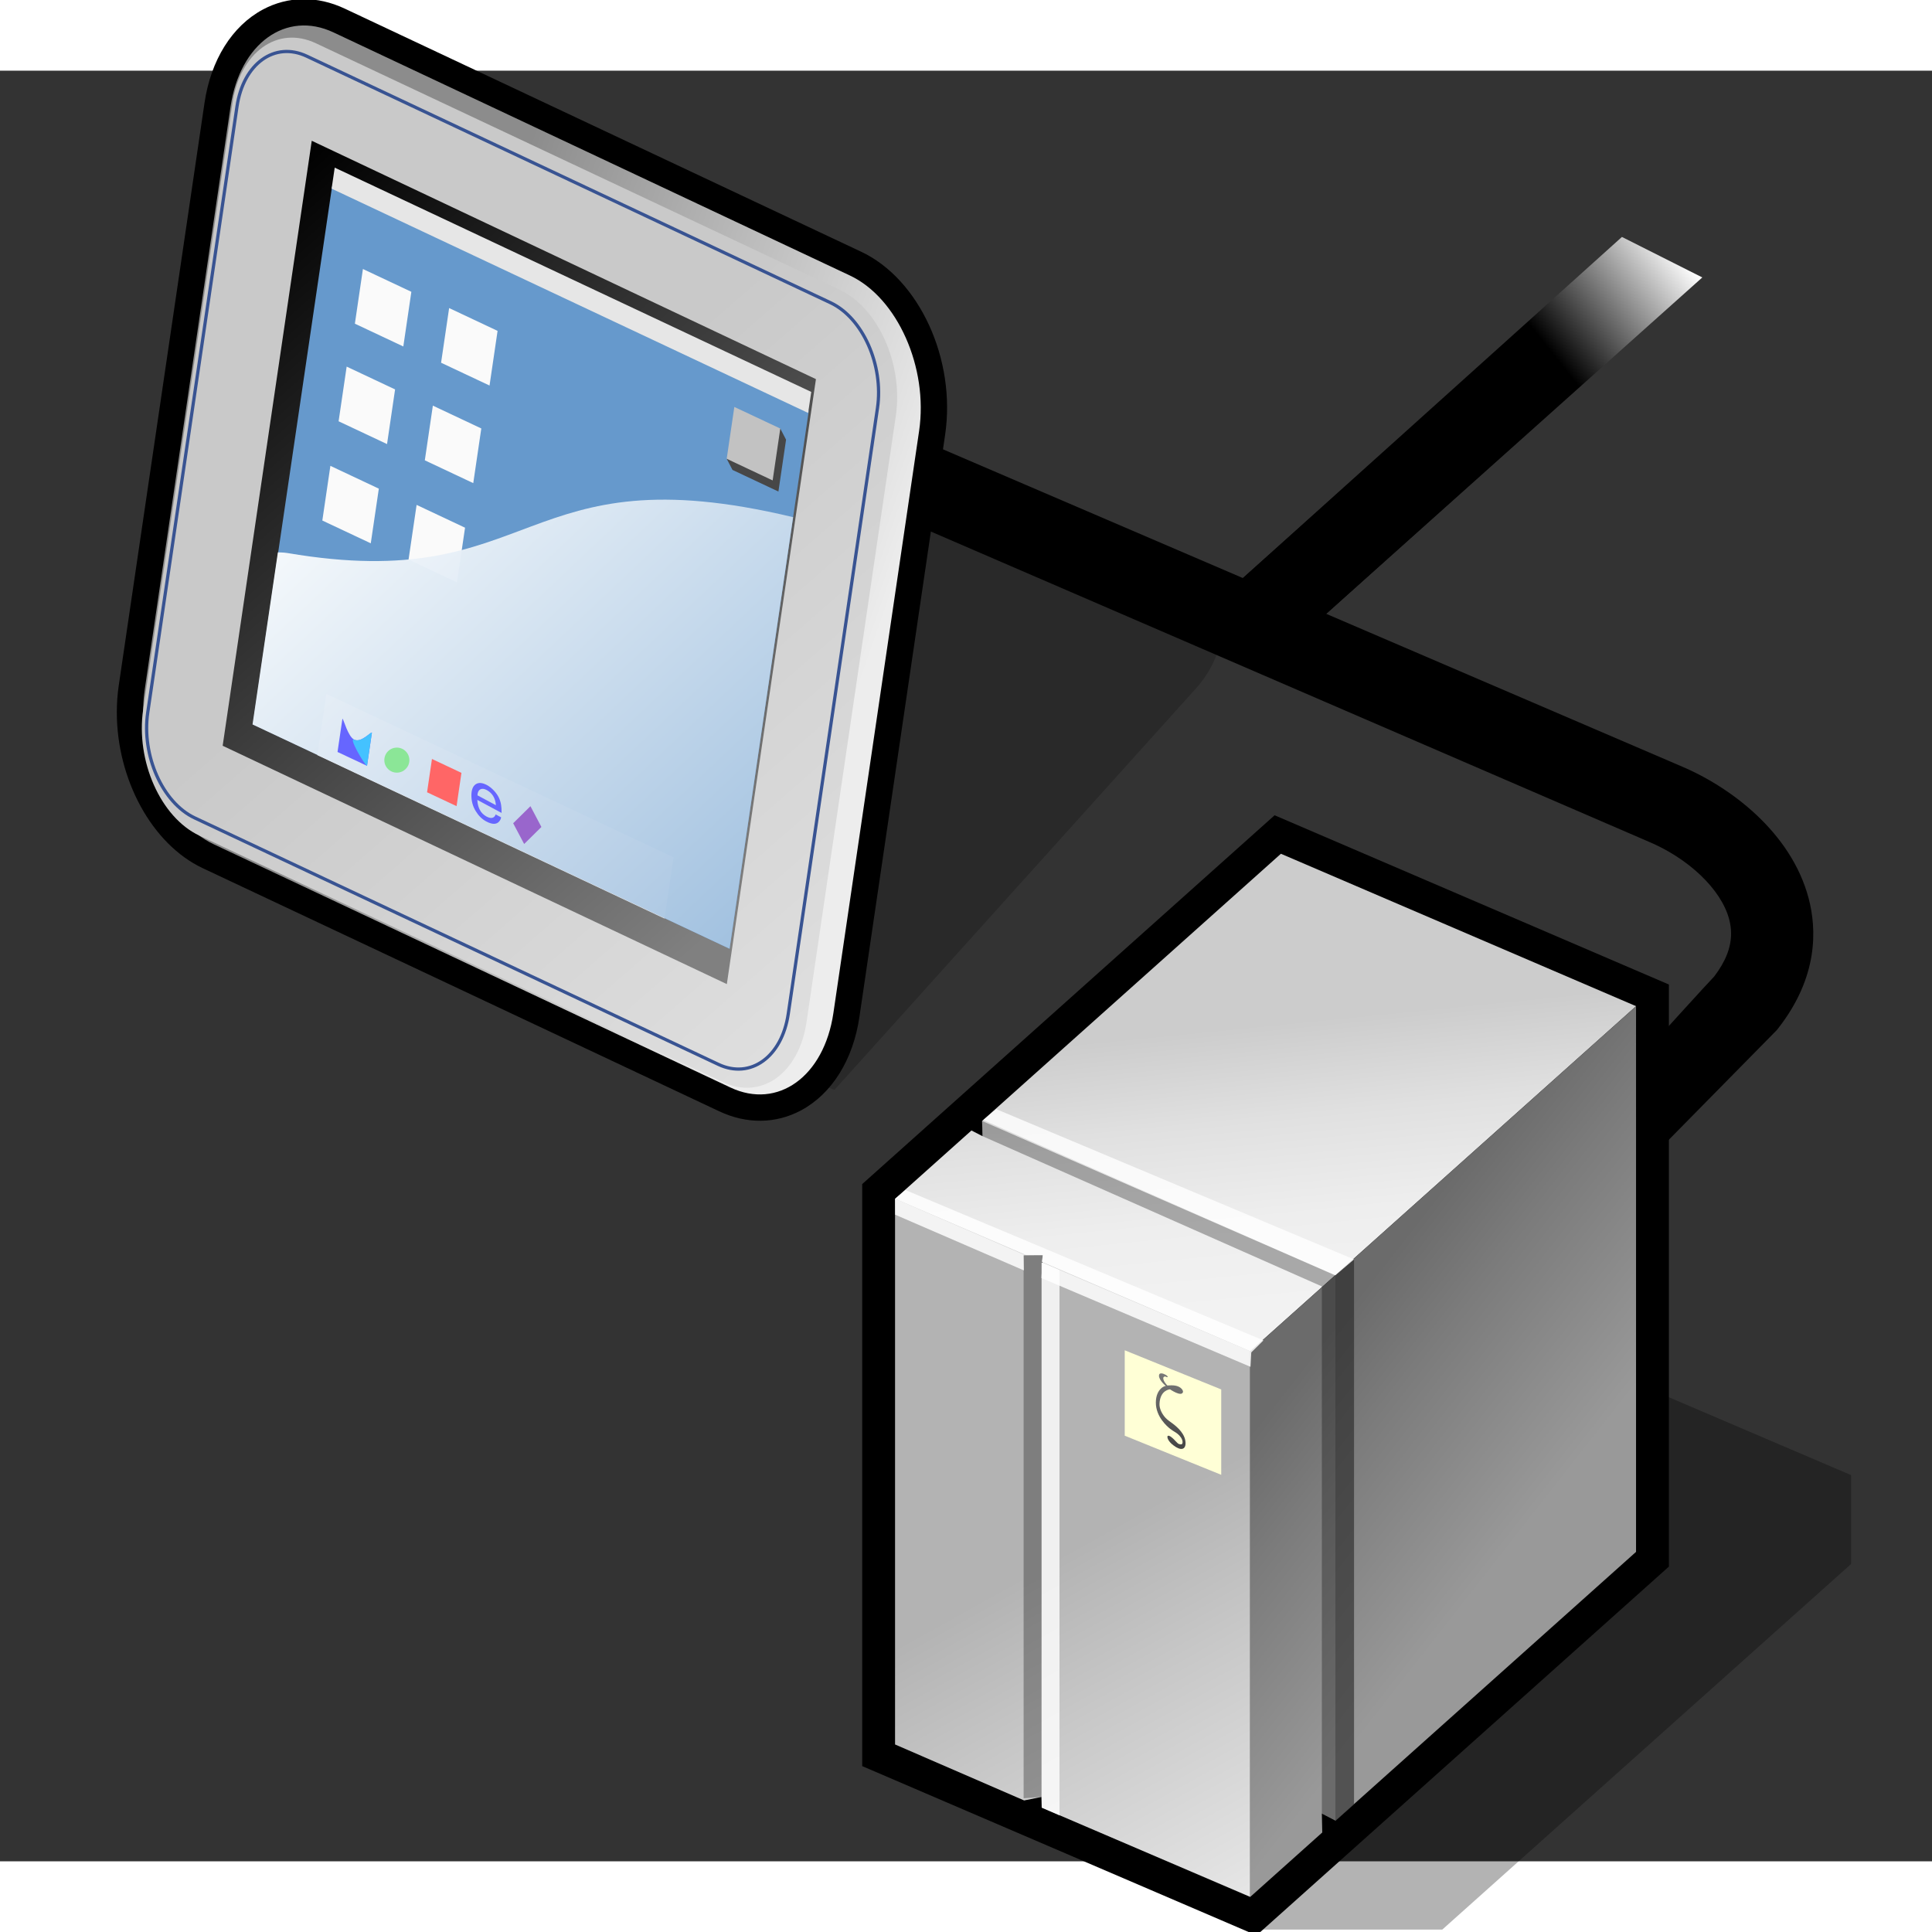 <?xml version="1.0" encoding="UTF-8" standalone="no"?>
<!-- Created with Sodipodi ("http://www.sodipodi.com/") -->
<svg
   xmlns:dc="http://purl.org/dc/elements/1.1/"
   xmlns:cc="http://creativecommons.org/ns#"
   xmlns:rdf="http://www.w3.org/1999/02/22-rdf-syntax-ns#"
   xmlns:svg="http://www.w3.org/2000/svg"
   xmlns="http://www.w3.org/2000/svg"
   xmlns:xlink="http://www.w3.org/1999/xlink"
   xmlns:sodipodi="http://sodipodi.sourceforge.net/DTD/sodipodi-0.dtd"
   xmlns:inkscape="http://www.inkscape.org/namespaces/inkscape"
   width="48pt"
   height="48pt"
   viewBox="0.237 0.185 123 114"
   overflow="visible"
   enable-background="new 0.237 0.185 123 114"
   xml:space="preserve"
   id="svg153"
   sodipodi:version="0.32"
   sodipodi:docname="Kopie von network.svg"
   sodipodi:docbase="/home/cschalle/gnome-themes-extras/Wasp/icons/scalable/apps"
   inkscape:version="0.46"
   inkscape:output_extension="org.inkscape.output.svg.inkscape"><rect x="0.237" y="0.185" width="123" height="114" fill="#333333" stroke="none"/>
  <defs
   id="defs269"><inkscape:perspective
   sodipodi:type="inkscape:persp3d"
   inkscape:vp_x="0 : 30 : 1"
   inkscape:vp_y="0 : 1000 : 0"
   inkscape:vp_z="60 : 30 : 1"
   inkscape:persp3d-origin="30 : 20 : 1"
   id="perspective91" />
    
    
    <linearGradient
   y2="18.49"
   x2="105.785"
   y1="12.322"
   x1="113.552"
   gradientUnits="userSpaceOnUse"
   id="XMLID_1_">
      <stop
   id="stop158"
   style="stop-color:#FFFFFF"
   offset="0" />
      <stop
   id="stop159"
   style="stop-color:#000000"
   offset="1" />
      
      
      
    </linearGradient>
    
    
    
    <linearGradient
   y2="12.779"
   x2="40.342"
   y1="29.752"
   x1="42.04"
   gradientUnits="userSpaceOnUse"
   id="XMLID_2_">
      <stop
   id="stop167"
   style="stop-color:#F2F2F2"
   offset="0" />
      <stop
   id="stop168"
   style="stop-color:#EEEEEE"
   offset="0.312" />
      <stop
   id="stop169"
   style="stop-color:#E0E0E0"
   offset="0.665" />
      <stop
   id="stop170"
   style="stop-color:#CCCCCC"
   offset="1" />
      
      
      
    </linearGradient>
    
    <linearGradient
   y2="44.615"
   x2="29.098"
   y1="65.381"
   x1="40.655"
   gradientUnits="userSpaceOnUse"
   id="XMLID_3_">
      <stop
   id="stop176"
   style="stop-color:#E6E6E6"
   offset="0" />
      <stop
   id="stop177"
   style="stop-color:#C7C7C7"
   offset="0.621" />
      <stop
   id="stop178"
   style="stop-color:#B3B3B3"
   offset="1" />
      
      
      
    </linearGradient>
    
    
    
    <linearGradient
   y2="32.619"
   x2="43.835"
   y1="42.94"
   x1="57.012"
   gradientUnits="userSpaceOnUse"
   id="XMLID_4_">
      <stop
   id="stop186"
   style="stop-color:#999999"
   offset="0" />
      <stop
   id="stop187"
   style="stop-color:#7B7B7B"
   offset="0.684" />
      <stop
   id="stop188"
   style="stop-color:#6B6B6B"
   offset="1" />
      
      
      
    </linearGradient>
    
    
    
    
    
    
    
    
    
    
    <linearGradient
   y2="59.021"
   x2="87.558"
   y1="75.994"
   x1="89.255"
   gradientUnits="userSpaceOnUse"
   id="XMLID_5_">
      <stop
   id="stop205"
   style="stop-color:#F2F2F2"
   offset="0" />
      <stop
   id="stop206"
   style="stop-color:#EEEEEE"
   offset="0.312" />
      <stop
   id="stop207"
   style="stop-color:#E0E0E0"
   offset="0.665" />
      <stop
   id="stop208"
   style="stop-color:#CCCCCC"
   offset="1" />
      
      
      
    </linearGradient>
    
    <linearGradient
   y2="90.857"
   x2="76.312"
   y1="111.623"
   x1="87.869"
   gradientUnits="userSpaceOnUse"
   id="XMLID_6_">
      <stop
   id="stop214"
   style="stop-color:#E6E6E6"
   offset="0" />
      <stop
   id="stop215"
   style="stop-color:#C7C7C7"
   offset="0.621" />
      <stop
   id="stop216"
   style="stop-color:#B3B3B3"
   offset="1" />
      
      
      
    </linearGradient>
    
    
    
    <linearGradient
   y2="78.86"
   x2="91.05"
   y1="89.181"
   x1="104.227"
   gradientUnits="userSpaceOnUse"
   id="XMLID_7_">
      <stop
   id="stop224"
   style="stop-color:#999999"
   offset="0" />
      <stop
   id="stop225"
   style="stop-color:#7B7B7B"
   offset="0.684" />
      <stop
   id="stop226"
   style="stop-color:#6B6B6B"
   offset="1" />
      
      
      
    </linearGradient>
    
    
    
    
    
    
    
    
  <linearGradient
   inkscape:collect="always"
   xlink:href="#XMLID_7_"
   id="linearGradient2522"
   gradientUnits="userSpaceOnUse"
   x1="104.227"
   y1="89.181"
   x2="91.05"
   y2="78.86"
   gradientTransform="matrix(1.046,0,0,1.046,-11.298,-0.795)" /><linearGradient
   inkscape:collect="always"
   xlink:href="#XMLID_6_"
   id="linearGradient2527"
   gradientUnits="userSpaceOnUse"
   x1="87.869"
   y1="111.623"
   x2="76.312"
   y2="90.857"
   gradientTransform="matrix(1.046,0,0,1.046,-11.298,-0.795)" /><linearGradient
   inkscape:collect="always"
   xlink:href="#XMLID_5_"
   id="linearGradient2530"
   gradientUnits="userSpaceOnUse"
   x1="89.255"
   y1="75.994"
   x2="87.558"
   y2="59.021"
   gradientTransform="matrix(1.046,0,0,1.046,-11.298,-0.795)" /><linearGradient
   inkscape:collect="always"
   xlink:href="#XMLID_1_"
   id="linearGradient2557"
   gradientUnits="userSpaceOnUse"
   x1="113.552"
   y1="12.322"
   x2="105.785"
   y2="18.49"
   gradientTransform="matrix(1.046,0,0,1.046,-11.298,-0.795)" /><inkscape:perspective
   id="perspective2771"
   inkscape:persp3d-origin="64 : 39.526667 : 1"
   inkscape:vp_z="128 : 59.290001 : 1"
   inkscape:vp_y="0 : 1000 : 0"
   inkscape:vp_x="0 : 59.290001 : 1"
   sodipodi:type="inkscape:persp3d" />
			
			
			
			
				<linearGradient
   id="XMLID_91_"
   gradientUnits="userSpaceOnUse"
   x1="-797.401"
   y1="465.326"
   x2="-805.348"
   y2="459.015"
   gradientTransform="matrix(1,0,0,-1,915.066,478.787)">
				<stop
   offset="0"
   style="stop-color:#FFFFFF"
   id="stop2571" />
				<stop
   offset="1"
   style="stop-color:#000000"
   id="stop2573" />
				<midPointStop
   offset="0"
   style="stop-color:#FFFFFF"
   id="midPointStop2575" />
				<midPointStop
   offset="0.5"
   style="stop-color:#FFFFFF"
   id="midPointStop2577" />
				<midPointStop
   offset="1"
   style="stop-color:#000000"
   id="midPointStop2579" />
			</linearGradient>
			
			
			
				<linearGradient
   id="XMLID_92_"
   gradientUnits="userSpaceOnUse"
   x1="-870.574"
   y1="447.496"
   x2="-872.311"
   y2="464.862"
   gradientTransform="matrix(1,0,0,-1,915.066,478.787)">
				<stop
   offset="0"
   style="stop-color:#F2F2F2"
   id="stop2586" />
				<stop
   offset="0.312"
   style="stop-color:#EEEEEE"
   id="stop2588" />
				<stop
   offset="0.665"
   style="stop-color:#E0E0E0"
   id="stop2590" />
				<stop
   offset="1"
   style="stop-color:#CCCCCC"
   id="stop2592" />
				<midPointStop
   offset="0"
   style="stop-color:#F2F2F2"
   id="midPointStop2594" />
				<midPointStop
   offset="0.5"
   style="stop-color:#F2F2F2"
   id="midPointStop2596" />
				<midPointStop
   offset="0.312"
   style="stop-color:#EEEEEE"
   id="midPointStop2598" />
				<midPointStop
   offset="0.5"
   style="stop-color:#EEEEEE"
   id="midPointStop2600" />
				<midPointStop
   offset="0.665"
   style="stop-color:#E0E0E0"
   id="midPointStop2602" />
				<midPointStop
   offset="0.5"
   style="stop-color:#E0E0E0"
   id="midPointStop2604" />
				<midPointStop
   offset="1"
   style="stop-color:#CCCCCC"
   id="midPointStop2606" />
			</linearGradient>
			
			
				<linearGradient
   id="XMLID_93_"
   gradientUnits="userSpaceOnUse"
   x1="-871.992"
   y1="411.036"
   x2="-883.817"
   y2="432.284"
   gradientTransform="matrix(1,0,0,-1,915.066,478.787)">
				<stop
   offset="0"
   style="stop-color:#E6E6E6"
   id="stop2611" />
				<stop
   offset="0.621"
   style="stop-color:#C7C7C7"
   id="stop2613" />
				<stop
   offset="1"
   style="stop-color:#B3B3B3"
   id="stop2615" />
				<midPointStop
   offset="0"
   style="stop-color:#E6E6E6"
   id="midPointStop2617" />
				<midPointStop
   offset="0.5"
   style="stop-color:#E6E6E6"
   id="midPointStop2619" />
				<midPointStop
   offset="0.621"
   style="stop-color:#C7C7C7"
   id="midPointStop2621" />
				<midPointStop
   offset="0.5"
   style="stop-color:#C7C7C7"
   id="midPointStop2623" />
				<midPointStop
   offset="1"
   style="stop-color:#B3B3B3"
   id="midPointStop2625" />
			</linearGradient>
			
			
			 
			
				<linearGradient
   id="XMLID_94_"
   gradientUnits="userSpaceOnUse"
   x1="-855.254"
   y1="433.996"
   x2="-868.737"
   y2="444.558"
   gradientTransform="matrix(1,0,0,-1,915.066,478.787)">
				<stop
   offset="0"
   style="stop-color:#999999"
   id="stop2634" />
				<stop
   offset="0.684"
   style="stop-color:#7B7B7B"
   id="stop2636" />
				<stop
   offset="1"
   style="stop-color:#6B6B6B"
   id="stop2638" />
				<midPointStop
   offset="0"
   style="stop-color:#999999"
   id="midPointStop2640" />
				<midPointStop
   offset="0.5"
   style="stop-color:#999999"
   id="midPointStop2642" />
				<midPointStop
   offset="0.684"
   style="stop-color:#7B7B7B"
   id="midPointStop2644" />
				<midPointStop
   offset="0.5"
   style="stop-color:#7B7B7B"
   id="midPointStop2646" />
				<midPointStop
   offset="1"
   style="stop-color:#6B6B6B"
   id="midPointStop2648" />
			</linearGradient>
			
			
			
			
			
			
			
				<linearGradient
   id="XMLID_95_"
   gradientUnits="userSpaceOnUse"
   x1="-822.264"
   y1="400.181"
   x2="-824"
   y2="417.547"
   gradientTransform="matrix(1,0,0,-1,915.066,478.787)">
				<stop
   offset="0"
   style="stop-color:#F2F2F2"
   id="stop2663" />
				<stop
   offset="0.312"
   style="stop-color:#EEEEEE"
   id="stop2665" />
				<stop
   offset="0.665"
   style="stop-color:#E0E0E0"
   id="stop2667" />
				<stop
   offset="1"
   style="stop-color:#CCCCCC"
   id="stop2669" />
				<midPointStop
   offset="0"
   style="stop-color:#F2F2F2"
   id="midPointStop2671" />
				<midPointStop
   offset="0.5"
   style="stop-color:#F2F2F2"
   id="midPointStop2673" />
				<midPointStop
   offset="0.312"
   style="stop-color:#EEEEEE"
   id="midPointStop2675" />
				<midPointStop
   offset="0.5"
   style="stop-color:#EEEEEE"
   id="midPointStop2677" />
				<midPointStop
   offset="0.665"
   style="stop-color:#E0E0E0"
   id="midPointStop2679" />
				<midPointStop
   offset="0.5"
   style="stop-color:#E0E0E0"
   id="midPointStop2681" />
				<midPointStop
   offset="1"
   style="stop-color:#CCCCCC"
   id="midPointStop2683" />
			</linearGradient>
			
			
				<linearGradient
   id="XMLID_96_"
   gradientUnits="userSpaceOnUse"
   x1="-823.68"
   y1="363.721"
   x2="-835.505"
   y2="384.969"
   gradientTransform="matrix(1,0,0,-1,915.066,478.787)">
				<stop
   offset="0"
   style="stop-color:#E6E6E6"
   id="stop2688" />
				<stop
   offset="0.621"
   style="stop-color:#C7C7C7"
   id="stop2690" />
				<stop
   offset="1"
   style="stop-color:#B3B3B3"
   id="stop2692" />
				<midPointStop
   offset="0"
   style="stop-color:#E6E6E6"
   id="midPointStop2694" />
				<midPointStop
   offset="0.5"
   style="stop-color:#E6E6E6"
   id="midPointStop2696" />
				<midPointStop
   offset="0.621"
   style="stop-color:#C7C7C7"
   id="midPointStop2698" />
				<midPointStop
   offset="0.5"
   style="stop-color:#C7C7C7"
   id="midPointStop2700" />
				<midPointStop
   offset="1"
   style="stop-color:#B3B3B3"
   id="midPointStop2702" />
			</linearGradient>
			
			
			 
			
				<linearGradient
   id="XMLID_97_"
   gradientUnits="userSpaceOnUse"
   x1="-806.945"
   y1="386.682"
   x2="-820.428"
   y2="397.243"
   gradientTransform="matrix(1,0,0,-1,915.066,478.787)">
				<stop
   offset="0"
   style="stop-color:#999999"
   id="stop2711" />
				<stop
   offset="0.684"
   style="stop-color:#7B7B7B"
   id="stop2713" />
				<stop
   offset="1"
   style="stop-color:#6B6B6B"
   id="stop2715" />
				<midPointStop
   offset="0"
   style="stop-color:#999999"
   id="midPointStop2717" />
				<midPointStop
   offset="0.5"
   style="stop-color:#999999"
   id="midPointStop2719" />
				<midPointStop
   offset="0.684"
   style="stop-color:#7B7B7B"
   id="midPointStop2721" />
				<midPointStop
   offset="0.5"
   style="stop-color:#7B7B7B"
   id="midPointStop2723" />
				<midPointStop
   offset="1"
   style="stop-color:#6B6B6B"
   id="midPointStop2725" />
			</linearGradient>
			
			
			
			
			
			
			
				<linearGradient
   id="XMLID_98_"
   gradientUnits="userSpaceOnUse"
   x1="-1059.596"
   y1="120.533"
   x2="-1055.02"
   y2="126.812"
   gradientTransform="matrix(1,0.789,0,1,1142.898,795.642)">
				<stop
   offset="0"
   style="stop-color:#969696"
   id="stop2740" />
				<stop
   offset="1"
   style="stop-color:#2B2B2B"
   id="stop2742" />
				<midPointStop
   offset="0"
   style="stop-color:#969696"
   id="midPointStop2744" />
				<midPointStop
   offset="0.5"
   style="stop-color:#969696"
   id="midPointStop2746" />
				<midPointStop
   offset="1"
   style="stop-color:#2B2B2B"
   id="midPointStop2748" />
			</linearGradient>
			
			 
			 
			
		<linearGradient
   inkscape:collect="always"
   xlink:href="#XMLID_98_"
   id="linearGradient2991"
   gradientUnits="userSpaceOnUse"
   gradientTransform="matrix(1,0.789,0,1,1132.232,795.891)"
   x1="-1059.596"
   y1="120.533"
   x2="-1055.02"
   y2="126.812" /><inkscape:perspective
   id="perspective2629"
   inkscape:persp3d-origin="62.973999 : 42.637001 : 1"
   inkscape:vp_z="125.948 : 63.955502 : 1"
   inkscape:vp_y="0 : 1000 : 0"
   inkscape:vp_x="0 : 63.955502 : 1"
   sodipodi:type="inkscape:persp3d" />
			
			
			
				<linearGradient
   id="XMLID_29_"
   gradientUnits="userSpaceOnUse"
   x1="-259.307"
   y1="291.293"
   x2="-316.364"
   y2="302.814"
   gradientTransform="matrix(1,0,0.147,-1,303.182,363.456)">
				<stop
   offset="0"
   style="stop-color:#EDEDED"
   id="stop2527" />
				<stop
   offset="1"
   style="stop-color:#8C8C8C"
   id="stop2529" />
				<midPointStop
   offset="0"
   style="stop-color:#EDEDED"
   id="midPointStop2531" />
				<midPointStop
   offset="0.5"
   style="stop-color:#EDEDED"
   id="midPointStop2533" />
				<midPointStop
   offset="1"
   style="stop-color:#8C8C8C"
   id="midPointStop2535" />
			</linearGradient>
			
			
				<linearGradient
   id="XMLID_30_"
   gradientUnits="userSpaceOnUse"
   x1="-171.819"
   y1="407.185"
   x2="-224.079"
   y2="452.359"
   gradientTransform="matrix(0.749,0.353,0.147,-1,143.372,588.23)">
				<stop
   offset="0"
   style="stop-color:#DEDEDE"
   id="stop2540" />
				<stop
   offset="1"
   style="stop-color:#C9C9C9"
   id="stop2542" />
				<midPointStop
   offset="0"
   style="stop-color:#DEDEDE"
   id="midPointStop2544" />
				<midPointStop
   offset="0.5"
   style="stop-color:#DEDEDE"
   id="midPointStop2546" />
				<midPointStop
   offset="1"
   style="stop-color:#C9C9C9"
   id="midPointStop2548" />
			</linearGradient>
			
			
			
				<linearGradient
   id="XMLID_31_"
   gradientUnits="userSpaceOnUse"
   x1="-182.699"
   y1="416.982"
   x2="-257.263"
   y2="480.607"
   gradientTransform="matrix(0.749,0.353,0.147,-1,143.372,588.23)">
				<stop
   offset="0"
   style="stop-color:#808080"
   id="stop2555" />
				<stop
   offset="1"
   style="stop-color:#000000"
   id="stop2557" />
				<midPointStop
   offset="0"
   style="stop-color:#808080"
   id="midPointStop2559" />
				<midPointStop
   offset="0.5"
   style="stop-color:#808080"
   id="midPointStop2561" />
				<midPointStop
   offset="1"
   style="stop-color:#000000"
   id="midPointStop2563" />
			</linearGradient>
			
			
			
			
			
			
			
			
			
			
			
			
			<linearGradient
   id="XMLID_32_"
   gradientUnits="userSpaceOnUse"
   x1="110.365"
   y1="138.726"
   x2="25.365"
   y2="48.726">
				<stop
   offset="0"
   style="stop-color:#6699CC"
   id="stop2670" />
				<stop
   offset="1"
   style="stop-color:#FFFFFF"
   id="stop2672" />
				<midPointStop
   offset="0"
   style="stop-color:#6699CC"
   id="midPointStop2674" />
				<midPointStop
   offset="0.5"
   style="stop-color:#6699CC"
   id="midPointStop2676" />
				<midPointStop
   offset="1"
   style="stop-color:#FFFFFF"
   id="midPointStop2678" />
			</linearGradient>
			
			
			
			 
			
			
			
			
			
			
			
		<linearGradient
   inkscape:collect="always"
   xlink:href="#XMLID_32_"
   id="linearGradient2728"
   gradientUnits="userSpaceOnUse"
   x1="110.365"
   y1="138.726"
   x2="25.365"
   y2="48.726"
   gradientTransform="matrix(0.558,0,0,0.558,7.674,-4.37)" /><linearGradient
   inkscape:collect="always"
   xlink:href="#XMLID_30_"
   id="linearGradient2744"
   gradientUnits="userSpaceOnUse"
   gradientTransform="matrix(0.418,0.197,8.2231816e-2,-0.558,87.713,324.016)"
   x1="-171.819"
   y1="407.185"
   x2="-224.079"
   y2="452.359" /><linearGradient
   inkscape:collect="always"
   xlink:href="#XMLID_29_"
   id="linearGradient2747"
   gradientUnits="userSpaceOnUse"
   gradientTransform="matrix(0.558,0,8.2231816e-2,-0.558,176.929,198.533)"
   x1="-259.307"
   y1="291.293"
   x2="-316.364"
   y2="302.814" /></defs>
  <sodipodi:namedview
   id="base"
   showgrid="false"
   inkscape:zoom="8.88"
   inkscape:cx="22.475308"
   inkscape:cy="29.300081"
   inkscape:window-width="1270"
   inkscape:window-height="772"
   inkscape:window-x="0"
   inkscape:window-y="0"
   inkscape:current-layer="svg153" />
  <path
   id="path156"
   d="M 115.381,52.868 C 114.266,48.662 110.37,45.732 107.096,44.391 C 107.115,44.399 96.318,39.764 84.668,34.763 L 104.788,16.694 L 99.84,14.186 L 79.364,32.487 C 67.459,27.377 56.231,22.557 56.231,22.557 L 55.925,27.981 L 105.073,49.216 C 107.723,50.302 109.818,52.302 110.323,54.209 C 110.405,54.515 110.446,54.819 110.446,55.124 C 110.446,56.021 110.08,56.924 109.368,57.856 C 109.043,58.181 105.646,61.925 105.646,61.925 L 105.646,69.096 L 113.35,61.272 L 113.45,61.146 C 115.997,57.887 115.906,54.845 115.381,52.868 z" /><path
   style="fill:url(#linearGradient2557)"
   id="path163"
   d="M 84.669,34.763 L 108.614,13.348 L 103.496,10.77 L 79.365,32.487 L 84.669,34.763 z" /><path
   id="path201"
   d="M 55.129,71.069 L 55.129,108.124 L 80.233,118.901 L 106.487,95.421 L 106.487,58.364 L 81.384,47.589 L 55.129,71.069 z" /><path
   id="path202"
   d="M 55.407,71.235 L 55.407,107.884 L 80.184,118.53 L 106.21,95.255 L 106.21,58.603 L 81.433,47.959 L 55.407,71.235 z" /><path
   style="opacity:0.3"
   id="path203"
   d="M 106.21,95.255 L 80.184,118.531 L 92.06,118.531 L 118.086,95.256 L 118.086,89.598 L 106.099,84.475 L 106.21,95.255 z" /><path
   style="fill:url(#linearGradient2530)"
   id="path212"
   d="M 79.833,81.712 L 57.222,72.005 L 62.084,67.657 L 62.79,68.02 L 62.761,67.052 L 81.786,50.039 L 104.397,59.743 L 79.833,81.712 z" /><path
   style="fill:url(#linearGradient2527)"
   id="path220"
   d="M 79.833,116.452 L 66.557,110.766 L 66.538,110.088 L 65.437,110.31 L 57.22,106.746 L 57.22,72.005 L 65.428,75.566 L 66.629,75.593 L 66.56,76.057 L 79.832,81.711 L 79.832,116.452 L 79.833,116.452 z" /><path
   style="opacity:0.3"
   id="path221"
   d="M 66.539,110.088 L 65.405,110.171 L 65.405,75.599 L 66.631,75.593 L 66.539,76.094 L 66.539,110.088 z" /><path
   style="opacity:0.8;fill:#ffffff"
   id="path222"
   d="M 67.689,111.259 L 66.557,110.766 L 66.557,76.054 L 67.689,76.546 L 67.689,111.259 z" /><path
   style="fill:url(#linearGradient2522)"
   id="path230"
   d="M 104.395,94.485 L 85.263,111.595 L 84.392,111.145 L 84.418,112.349 L 79.832,116.452 L 79.832,81.712 L 104.395,59.742 L 104.395,94.485 z" /><path
   style="opacity:0.8;fill:#ffffff"
   id="path231"
   d="M 62.833,66.99 L 85.255,76.882 L 86.443,75.866 L 63.658,66.296 L 62.833,66.99 z" /><path
   style="opacity:0.6;fill:#242424"
   id="path232"
   d="M 85.254,76.882 L 85.254,111.628 L 86.442,110.567 L 86.442,75.866 L 85.254,76.882 z" /><path
   style="opacity:0.84;fill:#ffffff"
   id="path233"
   d="M 57.221,72.005 L 57.225,73.017 L 65.42,76.564 L 65.404,75.601 L 66.63,75.594 L 66.538,77.05 L 79.849,82.703 L 79.899,81.785 L 80.674,81.022 L 57.89,71.452 L 57.221,72.005 z" /><path
   style="opacity:0.3"
   id="path234"
   d="M 62.789,68.019 L 84.392,77.583 L 84.392,111.145 L 85.254,111.584 L 85.254,76.882 L 62.756,67.051 L 62.789,68.019 z" />
<polygon
   style="fill:#ffffd6"
   points="88.652,89.329 82.509,86.839 82.509,81.401 88.652,83.894 88.652,89.329 "
   id="polygon2987"
   transform="translate(-10.666,0.249)" /><path
   style="fill:url(#linearGradient2991)"
   d="M 74.555,83.891 C 74.913,83.866 75.188,83.879 75.401,84.043 C 75.528,84.141 75.569,84.262 75.549,84.316 C 75.447,84.634 74.727,84.136 74.727,84.136 C 74.727,84.136 74.102,84.165 74.057,85.042 C 74.038,85.355 74.207,85.69 74.426,85.937 C 74.555,86.083 74.787,86.232 74.905,86.323 C 75.225,86.566 75.714,87.003 75.714,87.566 C 75.714,87.968 75.427,88.073 74.941,87.701 C 74.631,87.467 74.558,87.248 74.558,87.168 C 74.558,87.085 74.631,87.039 74.81,87.178 C 75.052,87.362 75.179,87.585 75.302,87.62 C 75.443,87.66 75.525,87.654 75.525,87.492 C 75.525,87.297 75.349,87.08 75.204,86.967 C 75.001,86.813 74.986,86.839 74.738,86.651 C 74.549,86.505 73.824,85.887 73.824,84.983 C 73.824,84.083 74.431,83.885 74.472,83.928 C 74.502,83.959 74.011,83.571 74.023,83.26 C 74.029,83.04 74.292,83.121 74.461,83.219 C 74.591,83.293 74.639,83.421 74.467,83.334 C 74.395,83.297 74.297,83.326 74.297,83.434 C 74.293,83.631 74.555,83.891 74.555,83.891 z"
   id="path2989" /><path
   style="opacity:0.2"
   enable-background="new    "
   d="M 75.439,31.95 L 42.781,16.589 C 39.78,15.178 35.304,16.287 32.805,19.064 L 9.832,44.578 C 9.549,44.892 9.309,45.214 9.101,45.539 C 9.101,45.539 53.162,65.296 53.374,65.059 L 76.348,39.545 C 78.848,36.768 78.44,33.361 75.439,31.95 z"
   id="path2522" /><path
   d="M 16.968,-3.706 C 15.011,-2.657 13.658,-0.49 13.257,2.238 L 7.8,39.304 C 7.715,39.878 7.674,40.455 7.674,41.032 C 7.674,45.273 9.884,49.423 13.145,50.958 L 46.025,66.435 C 47.777,67.26 49.629,67.238 51.241,66.373 C 53.198,65.323 54.551,63.157 54.951,60.43 L 60.408,23.363 C 61.115,18.572 58.767,13.454 55.062,11.711 L 22.185,-3.766 C 20.432,-4.591 18.58,-4.57 16.968,-3.706 z"
   id="path2524" /><path
   style="fill:url(#linearGradient2747)"
   d="M 21.471,-2.251 C 18.449,-3.675 15.508,-1.551 14.914,2.482 L 9.456,39.549 C 8.861,43.583 10.836,48.021 13.858,49.442 L 46.738,64.92 C 49.758,66.342 52.7,64.218 53.294,60.186 L 58.752,23.119 C 59.345,19.086 57.37,14.648 54.348,13.226 L 21.471,-2.251 z"
   id="path2537" /><path
   style="fill:url(#linearGradient2744)"
   d="M 15.032,2.283 C 15.514,-0.995 17.896,-2.715 20.352,-1.559 L 53.696,14.136 C 56.152,15.292 57.752,18.887 57.268,22.164 L 51.588,60.736 C 51.107,64.013 48.724,65.732 46.268,64.577 L 12.923,48.881 C 10.467,47.725 8.869,44.132 9.352,40.855 L 15.032,2.283 z"
   id="path2550" /><path
   style="fill:none;stroke:#385392;stroke-width:0.206"
   d="M 19.77,-0.737 C 17.721,-1.702 15.726,-0.262 15.324,2.473 L 9.643,41.046 C 9.241,43.78 10.58,46.788 12.628,47.754 L 45.973,63.448 C 48.023,64.413 50.017,62.974 50.42,60.239 L 56.101,21.667 C 56.503,18.932 55.164,15.924 53.114,14.959 L 19.77,-0.737 z"
   id="path2552" /><polygon
   style="fill:url(#XMLID_31_)"
   points="22.242,16.16 79.766,43.355 69.6,112.379 12.077,85.186 22.242,16.16 "
   id="polygon2565"
   transform="matrix(0.558,0,0,0.558,7.674,-4.37)" /><path
   style="fill:#6699cc"
   d="M 21.38,7.548 C 20.849,11.142 16.865,38.206 16.335,41.8 C 19.097,43.1 43.924,54.786 46.686,56.087 C 47.215,52.492 51.202,25.428 51.729,21.834 C 48.968,20.533 24.142,8.848 21.38,7.548 z"
   id="path2567" /><polygon
   style="fill:#e6e6e6"
   points="23.915,79.276 22.887,86.262 62.485,104.903 63.515,97.915 23.915,79.276 "
   id="polygon2569"
   transform="matrix(0.558,0,0,0.558,7.674,-4.37)" /><path
   style="fill:#fafafa"
   d="M 23.342,12.811 C 23.288,13.177 22.884,15.927 22.83,16.292 C 23.11,16.424 25.633,17.612 25.914,17.743 C 25.968,17.379 26.371,14.628 26.426,14.263 C 26.146,14.131 23.623,12.944 23.342,12.811 z"
   id="path2571" /><path
   style="fill:#fafafa"
   d="M 22.307,19.025 C 22.253,19.391 21.848,22.141 21.794,22.506 C 22.075,22.638 24.597,23.825 24.878,23.957 C 24.933,23.592 25.337,20.842 25.39,20.477 C 25.11,20.345 22.587,19.158 22.307,19.025 z"
   id="path2573" /><path
   style="fill:#fafafa"
   d="M 21.271,25.343 C 21.217,25.709 20.812,28.459 20.758,28.824 C 21.039,28.955 23.561,30.143 23.842,30.275 C 23.896,29.909 24.301,27.159 24.355,26.795 C 24.075,26.663 21.552,25.475 21.271,25.343 z"
   id="path2575" /><path
   style="fill:#fafafa"
   d="M 28.831,15.297 C 28.777,15.663 28.373,18.413 28.318,18.778 C 28.599,18.91 31.121,20.097 31.403,20.23 C 31.456,19.864 31.86,17.115 31.915,16.75 C 31.635,16.616 29.112,15.429 28.831,15.297 z"
   id="path2577" /><path
   style="fill:#fafafa"
   d="M 27.795,21.51 C 27.742,21.876 27.338,24.626 27.283,24.991 C 27.564,25.124 30.086,26.311 30.367,26.443 C 30.421,26.078 30.826,23.328 30.879,22.963 C 30.599,22.831 28.077,21.644 27.795,21.51 z"
   id="path2579" /><path
   style="fill:#fafafa"
   d="M 26.76,27.829 C 26.706,28.194 26.301,30.944 26.247,31.309 C 26.528,31.441 29.05,32.629 29.331,32.762 C 29.385,32.397 29.79,29.645 29.844,29.281 C 29.563,29.149 27.041,27.961 26.76,27.829 z"
   id="path2581" /><polygon
   style="fill:#e6e6e6"
   points="24.862,19.225 24.508,21.623 78.876,47.214 79.23,44.813 24.862,19.225 "
   id="polygon2583"
   transform="matrix(0.558,0,0,0.558,7.674,-4.37)" /><path
   style="fill:#474747"
   d="M 49.914,22.969 L 46.503,24.893 L 46.87,25.602 C 46.87,25.602 49.53,26.854 49.795,26.979 C 49.847,26.632 50.281,23.677 50.281,23.677 L 49.914,22.969 z"
   id="path2585" /><path
   style="fill:#c2c2c2"
   d="M 46.988,21.592 C 46.937,21.938 46.553,24.547 46.502,24.893 C 46.768,25.019 49.162,26.146 49.427,26.271 C 49.479,25.924 49.862,23.316 49.914,22.968 C 49.648,22.844 47.254,21.717 46.988,21.592 z"
   id="path2587" /><path
   style="opacity:0.97;fill:url(#linearGradient2728)"
   enable-background="new    "
   d="M 18.534,30.893 C 18.267,30.848 17.996,30.861 17.928,30.848 L 16.314,41.807 L 46.685,56.087 L 50.731,28.611 C 33.22,24.412 34.516,33.614 18.534,30.893 z"
   id="path2600" /><path
   style="fill:#6666ff"
   d="M 22.794,42.777 C 22.385,42.583 22.121,41.479 22.038,41.44 C 22.004,41.662 21.759,43.336 21.725,43.559 C 21.896,43.64 23.432,44.362 23.604,44.442 C 23.636,44.22 23.882,42.546 23.915,42.324 C 23.827,42.281 23.237,42.984 22.794,42.777 z"
   id="path2602" /><path
   style="fill:#44c2ff"
   d="M 22.794,42.777 C 22.385,42.583 23.432,44.363 23.604,44.442 C 23.636,44.22 23.882,42.546 23.915,42.324 C 23.827,42.281 23.237,42.984 22.794,42.777 z"
   id="path2604" /><circle
   style="fill:#8be697"
   sodipodi:ry="1.429"
   sodipodi:rx="1.429"
   sodipodi:cy="86.824997"
   sodipodi:cx="31.951"
   cx="31.951"
   cy="86.825"
   r="1.429"
   id="circle2606"
   transform="matrix(0.558,0,0,0.558,7.674,-4.37)" /><path
   style="fill:#ff6666"
   d="M 27.738,44.005 C 27.705,44.228 27.459,45.902 27.426,46.125 C 27.597,46.206 29.132,46.928 29.304,47.008 C 29.337,46.787 29.582,45.112 29.615,44.889 C 29.445,44.808 27.909,44.086 27.738,44.005 z"
   id="path2608" /><path
   style="fill:#9966cc"
   d="M 34.008,47.011 C 33.893,47.125 33.025,47.981 32.908,48.096 C 32.972,48.215 33.544,49.298 33.607,49.418 C 33.722,49.305 34.591,48.447 34.705,48.334 C 34.643,48.214 34.072,47.13 34.008,47.011 z"
   id="path2610" /><g
   id="g2612"
   transform="matrix(0.558,0,0,0.558,7.674,-4.37)">
				<path
   style="fill:#6666ff"
   d="M 43.017,90.292 C 43.269,90.561 43.461,90.831 43.592,91.111 C 43.718,91.379 43.802,91.657 43.845,91.943 C 43.883,92.146 43.902,92.449 43.902,92.851 L 41.134,91.363 C 41.145,91.771 41.236,92.144 41.404,92.476 C 41.574,92.812 41.835,93.072 42.189,93.265 C 42.522,93.441 42.785,93.47 42.983,93.347 C 43.095,93.277 43.176,93.166 43.223,93.019 L 43.845,93.351 C 43.827,93.488 43.775,93.622 43.682,93.749 C 43.59,93.878 43.486,93.966 43.37,94.019 C 43.177,94.111 42.938,94.117 42.655,94.032 C 42.502,93.99 42.33,93.918 42.138,93.814 C 41.667,93.562 41.27,93.168 40.944,92.632 C 40.618,92.099 40.456,91.509 40.456,90.862 C 40.456,90.225 40.62,89.799 40.948,89.577 C 41.276,89.358 41.706,89.389 42.238,89.675 C 42.506,89.821 42.765,90.026 43.017,90.292 z M 43.252,91.969 C 43.226,91.667 43.165,91.405 43.072,91.182 C 42.896,90.77 42.604,90.453 42.199,90.235 C 41.904,90.078 41.66,90.055 41.462,90.17 C 41.264,90.282 41.158,90.508 41.147,90.841 L 43.252,91.969 z"
   id="path2614" />
			</g></svg>